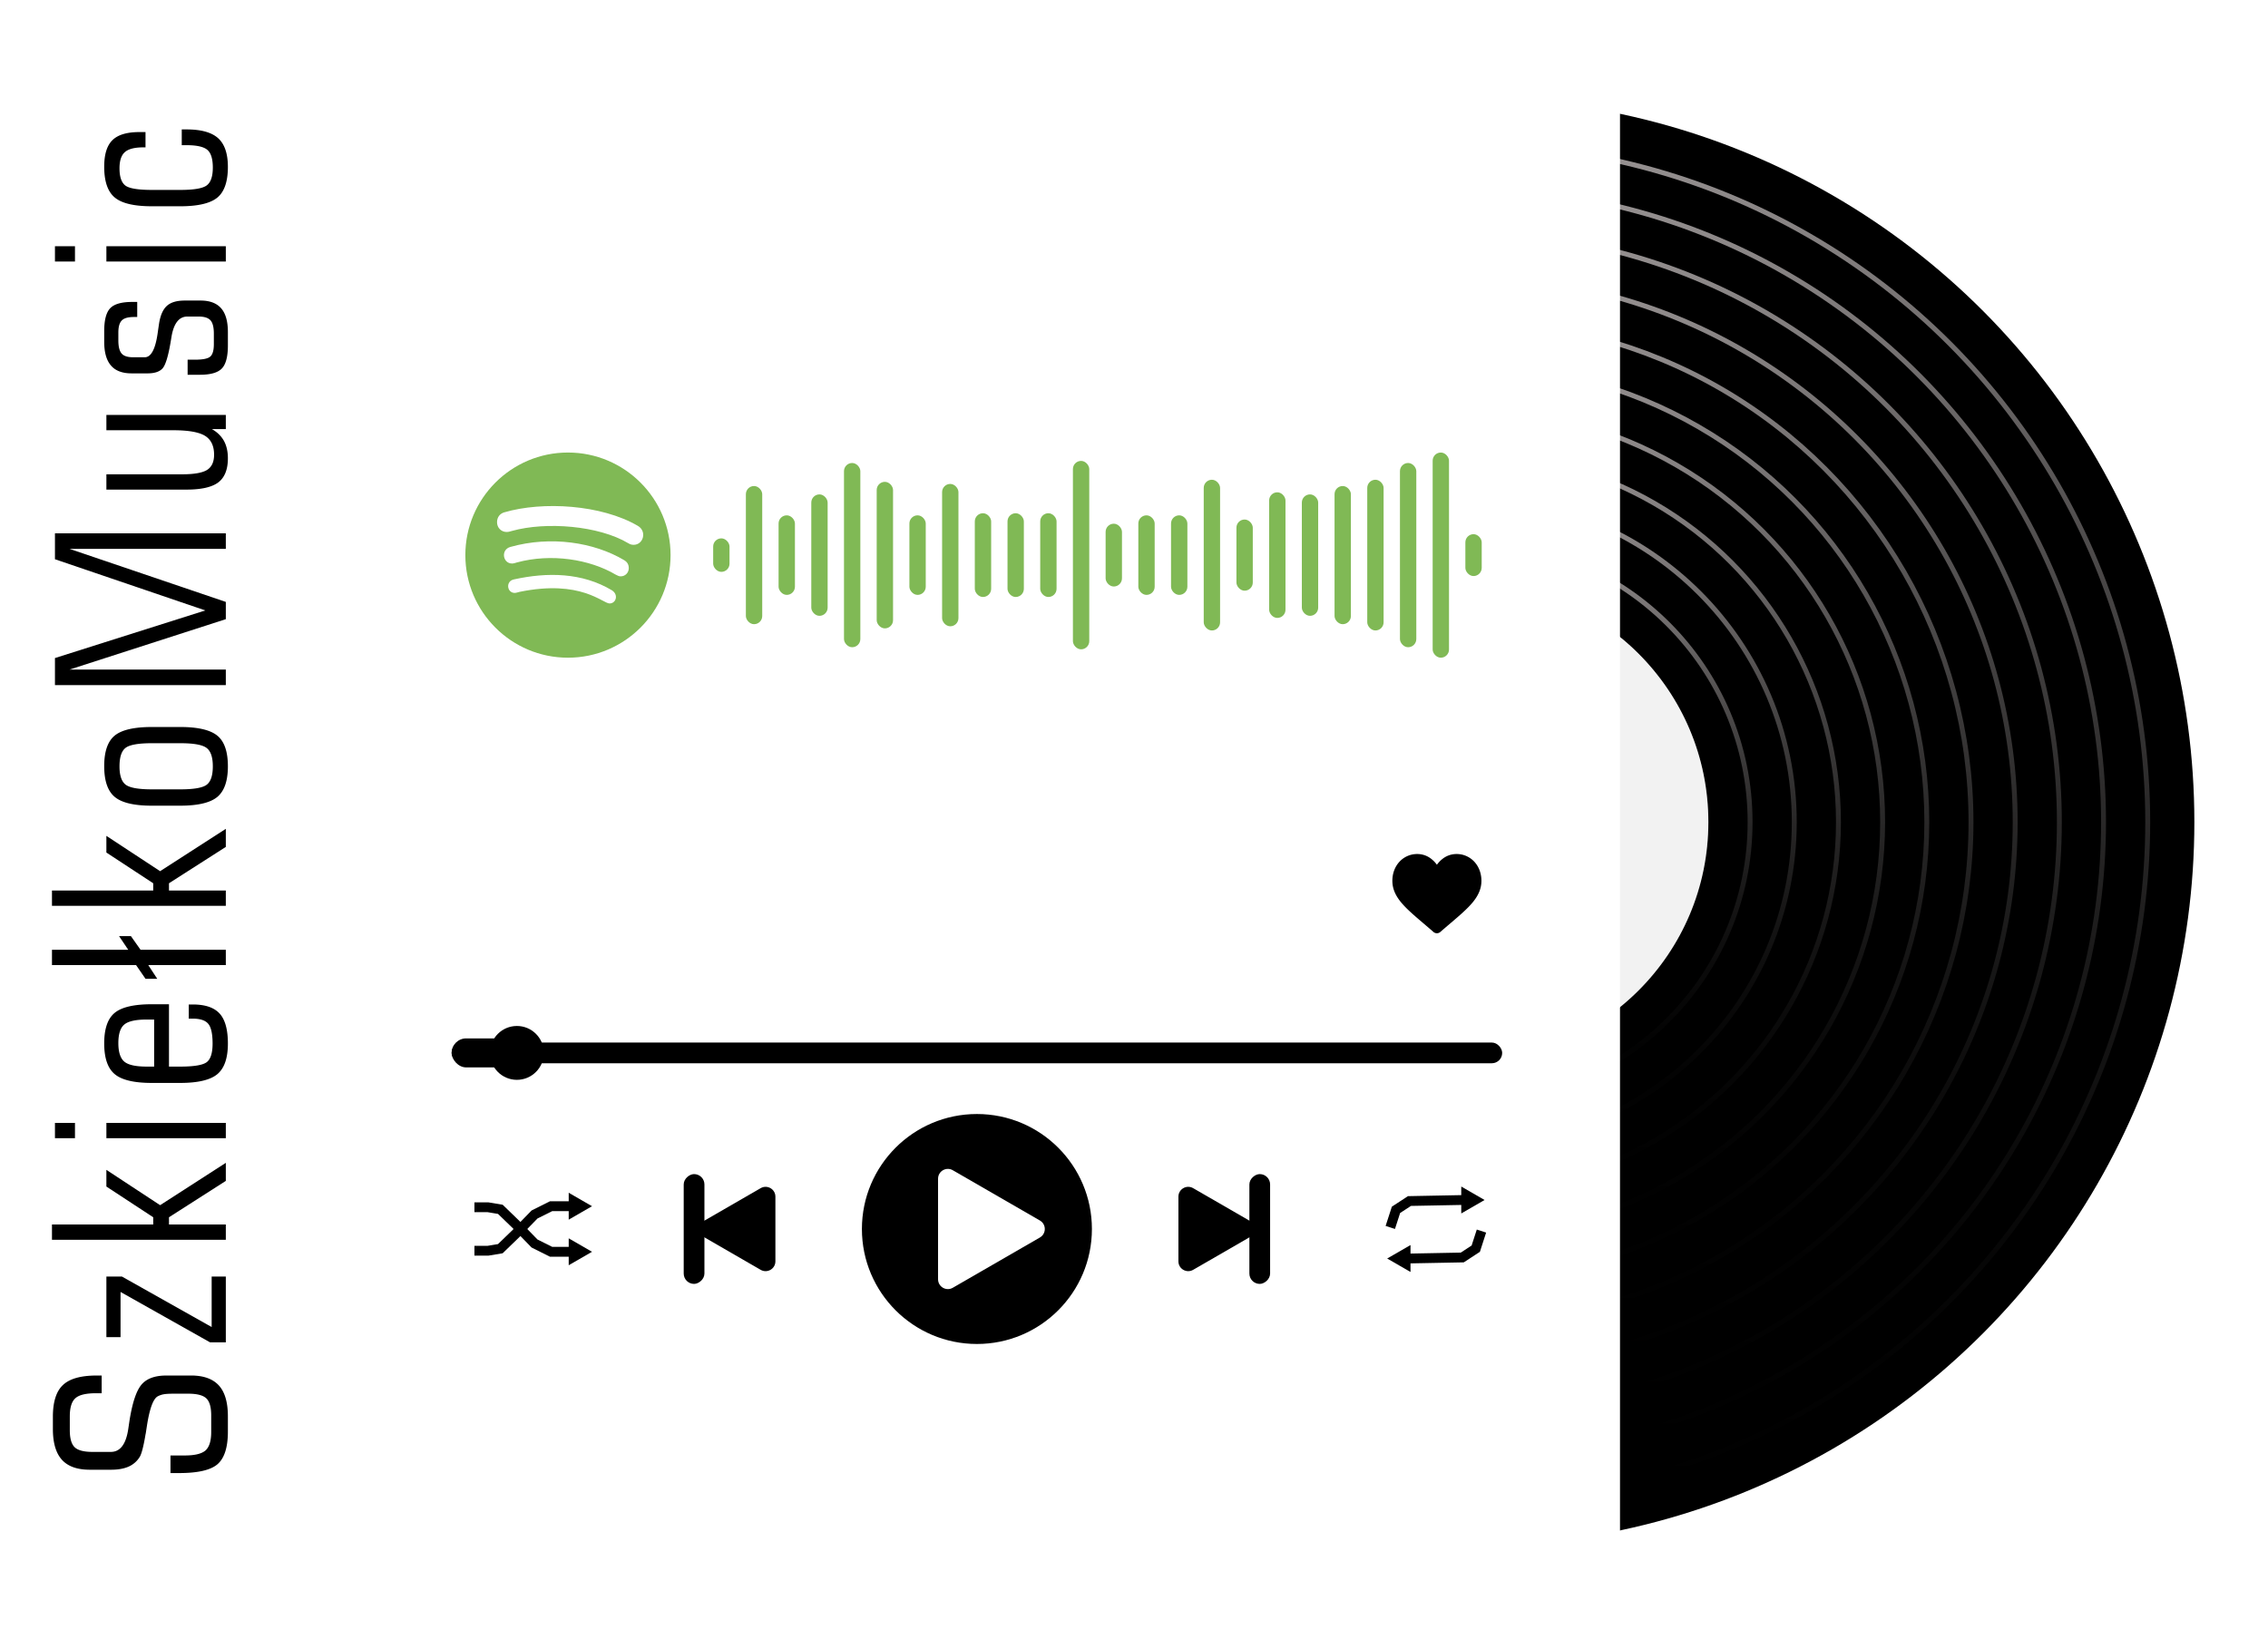 <svg width="462" height="334" fill="none" xmlns="http://www.w3.org/2000/svg"><path d="M33.906 280.25h4.992c2.563 0 4.461.68 5.696 2.039 1.218 1.344 1.828 3.438 1.828 6.281v3.117c0 3.172-.695 5.375-2.086 6.61-1.39 1.219-4.008 1.828-7.852 1.828h-1.757v-3.586h2.93c2.03 0 3.437-.344 4.218-1.031.766-.703 1.148-1.946 1.148-3.727v-3.422c0-1.656-.328-2.804-.984-3.445-.672-.641-1.898-.961-3.68-.961h-2.976c-.922 0-1.594.039-2.016.117a4.122 4.122 0 00-1.195.399c-.938.468-1.68 2.445-2.227 5.929l-.258 1.664c-.03.125-.062.29-.093.493-.39 2.25-.766 3.672-1.125 4.265a5.005 5.005 0 01-2.274 1.992c-.953.422-2.14.633-3.562.633h-4.336c-2.563 0-4.453-.672-5.672-2.015-1.234-1.36-1.852-3.453-1.852-6.282v-2.484c0-3.031.68-5.187 2.04-6.469 1.359-1.297 3.656-1.945 6.89-1.945h1.008v3.609h-1.148c-2.047 0-3.446.336-4.196 1.008-.765.672-1.148 1.906-1.148 3.703v2.813c0 1.672.328 2.828.984 3.469.656.64 1.867.96 3.633.96h3.75c1.922 0 3.11-1.601 3.562-4.804l.258-1.735c.594-3.64 1.422-6.054 2.485-7.242 1.047-1.187 2.718-1.781 5.015-1.781zM46 273.492h-3.21l-18.235-10.266v9.211h-2.883v-12.352h3.164l18.281 10.289v-10.289H46v13.407zm0-20.892H10.586v-3.117H31.21v-1.476l-9.54-6.258v-3.399l10.946 7.196L46 236.921v3.679l-11.578 7.407v1.476H46v3.117zm0-20.703H21.672v-3.118H46v3.118zm-30.727 0h-4.078v-3.118h4.078v3.118zm16.125-14.587v-9.586h-1.523c-2.25 0-3.773.344-4.57 1.031-.797.672-1.196 1.93-1.196 3.774 0 1.828.407 3.086 1.22 3.773.796.672 2.312 1.008 4.546 1.008h1.523zm3.024 0h2.32c2.828 0 4.633-.313 5.414-.938.766-.625 1.149-1.875 1.149-3.75 0-1.968-.29-3.304-.867-4.007-.579-.719-1.649-1.078-3.211-1.078h-.774v-2.883h.82c2.532 0 4.36.625 5.485 1.875 1.11 1.234 1.664 3.265 1.664 6.093 0 2.954-.719 5.032-2.156 6.235-1.438 1.187-3.961 1.781-7.57 1.781H30.93c-3.61 0-6.125-.594-7.547-1.781-1.438-1.188-2.156-3.281-2.156-6.281 0-2.969.71-5.039 2.132-6.211 1.422-1.172 3.946-1.758 7.57-1.758h3.493v12.703zM46 196.63H30.203l1.828 2.789h-2.39l-1.922-2.789H10.586v-3.118h15.539l-1.875-2.789h2.414l1.969 2.789H46v3.118zm0-12.079H10.586v-3.117H31.21v-1.477l-9.54-6.258v-3.398l10.946 7.195L46 168.871v3.68l-11.578 7.406v1.477H46v3.117zm-15.07-23.727h5.812c2.781 0 4.578-.321 5.39-.961.813-.641 1.22-1.883 1.22-3.727 0-1.844-.414-3.086-1.243-3.726-.828-.657-2.617-.985-5.367-.985H30.93c-2.766 0-4.555.321-5.367.961-.813.641-1.22 1.891-1.22 3.75 0 1.844.415 3.086 1.243 3.727.828.64 2.61.961 5.344.961zm5.765-12.703c3.625 0 6.157.593 7.594 1.781 1.422 1.172 2.133 3.25 2.133 6.234 0 2.953-.719 5.031-2.156 6.235-1.438 1.187-3.961 1.781-7.57 1.781H30.93c-3.61 0-6.125-.594-7.547-1.781-1.438-1.188-2.156-3.282-2.156-6.282 0-2.968.71-5.039 2.132-6.211 1.422-1.171 3.946-1.757 7.57-1.757h5.766zm9.305-8.54H11.195v-5.508l30.633-9.703-30.633-10.43v-5.273H46v3.164H14.172L46 122.636v3.515l-31.828 10.266H46v3.164zM21.672 96.635h15.445c2.406 0 4.094-.297 5.063-.89.953-.61 1.43-1.641 1.43-3.094 0-1.797-.61-3.078-1.829-3.844-1.234-.766-3.398-1.149-6.492-1.149H21.672v-3.117H46v2.883h-2.836c1.094.625 1.914 1.43 2.461 2.414.531.985.797 2.164.797 3.54 0 2.265-.649 3.898-1.945 4.898-1.297.984-3.461 1.476-6.493 1.476H21.672v-3.117zm15.937-35.4h3.258c1.875 0 3.274.532 4.196 1.595.906 1.047 1.359 2.656 1.359 4.828V70.4c0 2.25-.406 3.805-1.219 4.664-.812.86-2.305 1.29-4.476 1.29h-2.508v-3.071h1.5c1.625 0 2.672-.219 3.14-.656.47-.438.703-1.274.703-2.508v-2.156c0-1.282-.226-2.18-.68-2.696-.468-.515-1.273-.773-2.413-.773h-2.297c-1.719 0-2.805 1.414-3.258 4.242-.078.484-.14.86-.187 1.125-.485 2.828-1.032 4.57-1.641 5.227-.61.656-1.617.984-3.023.984h-3.258c-1.89 0-3.29-.531-4.196-1.594-.922-1.062-1.382-2.68-1.382-4.851V67.47c0-2.25.406-3.804 1.218-4.664.813-.86 2.313-1.289 4.5-1.289h1.008v3.07h-.68c-1.187 0-2.007.235-2.46.704-.47.468-.704 1.289-.704 2.46v1.594c0 1.282.227 2.18.68 2.696.438.5 1.219.75 2.344.75h2.344c1.28 0 2.156-1.602 2.625-4.805.125-.875.226-1.57.304-2.086.266-1.672.797-2.867 1.594-3.586.797-.719 2-1.078 3.61-1.078zM46 53.283H21.672v-3.117H46v3.117zm-30.727 0h-4.078v-3.117h4.078v3.117zm21.75-26.914h1.008c2.953 0 5.094.601 6.422 1.804 1.313 1.203 1.969 3.149 1.969 5.836 0 2.969-.711 5.047-2.133 6.234-1.437 1.188-3.969 1.782-7.594 1.782H30.93c-3.61 0-6.125-.594-7.547-1.782-1.438-1.187-2.156-3.28-2.156-6.28 0-2.516.562-4.321 1.687-5.415 1.11-1.094 2.945-1.64 5.508-1.64h1.219v3.117h-.446c-1.765 0-3.015.32-3.75.96-.734.641-1.101 1.743-1.101 3.305 0 1.735.398 2.907 1.195 3.516.797.594 2.594.89 5.39.89h5.813c2.781 0 4.578-.312 5.39-.937.813-.625 1.22-1.828 1.22-3.61 0-1.75-.36-2.945-1.079-3.585-.734-.656-2.164-.985-4.289-.985h-.96v-3.21z" fill="#000"/><g filter="url(#filter0_d)"><circle cx="299.5" cy="163.5" r="147.5" fill="#000"/><g opacity=".8"><circle cx="299.5" cy="163.5" r="138" stroke="url(#paint0_linear)"/><circle cx="299.5" cy="163.5" r="129" stroke="url(#paint1_linear)"/><circle cx="299.5" cy="163.5" r="120" stroke="url(#paint2_linear)"/><circle cx="299.5" cy="163.5" r="111" stroke="url(#paint3_linear)"/><circle cx="299.5" cy="163.5" r="102" stroke="url(#paint4_linear)"/><circle cx="299.5" cy="163.5" r="93" stroke="url(#paint5_linear)"/><circle cx="299.5" cy="163.5" r="84" stroke="url(#paint6_linear)"/><circle cx="299.5" cy="163.5" r="57" stroke="url(#paint7_linear)"/><circle cx="299.5" cy="163.5" r="75" stroke="url(#paint8_linear)"/><circle cx="299.5" cy="163.5" r="48" stroke="url(#paint9_linear)"/><circle cx="299.5" cy="163.5" r="66" stroke="url(#paint10_linear)"/></g><circle cx="299.5" cy="163.5" r="48.5" fill="#F2F2F2"/><circle cx="299.5" cy="163.5" r="2.5" fill="#000"/></g><g filter="url(#filter1_d)"><path fill="#fff" d="M67 11h263v304H67z"/></g><path d="M291.999 189.878a1.064 1.064 0 001.403 0c.735-.642 1.442-1.245 2.067-1.777v-.001c1.828-1.557 3.406-2.902 4.504-4.227 1.228-1.481 1.799-2.886 1.799-4.42 0-1.491-.511-2.867-1.439-3.873a4.878 4.878 0 00-3.629-1.58 4.566 4.566 0 00-2.851.984c-.426.33-.812.733-1.152 1.203a5.85 5.85 0 00-1.153-1.203 4.561 4.561 0 00-2.85-.984 4.88 4.88 0 00-3.63 1.58c-.928 1.006-1.439 2.382-1.439 3.873 0 1.534.572 2.939 1.8 4.42 1.098 1.325 2.676 2.67 4.504 4.228l.003.003c.624.531 1.33 1.133 2.063 1.774z" fill="#000"/><rect x="92" y="212.41" width="214" height="4.221" rx="2.11" fill="#000"/><rect x="92" y="211.566" width="18.572" height="5.909" rx="2.955" fill="#000"/><circle cx="105.296" cy="214.521" r="5.487" fill="#000"/><circle cx="199" cy="250.399" r="23.426" fill="#000"/><path d="M211.829 248.667c1.333.769 1.333 2.694 0 3.464l-17.743 10.243c-1.333.77-3-.192-3-1.732v-20.487c0-1.54 1.667-2.502 3-1.732l17.743 10.244z" fill="#fff"/><path d="M254.459 248.666c1.334.77 1.334 2.695 0 3.465l-11.411 6.588c-1.333.77-3-.193-3-1.732V243.81c0-1.539 1.667-2.502 3-1.732l11.411 6.588z" fill="#000"/><rect x="254.505" y="261.584" width="22.371" height="4.221" rx="2.11" transform="rotate(-90 254.505 261.584)" fill="#000"/><path d="M143.541 252.13c-1.334-.769-1.334-2.694 0-3.464l11.411-6.588c1.333-.77 3 .192 3 1.732v13.177c0 1.539-1.667 2.502-3 1.732l-11.411-6.589z" fill="#000"/><rect x="143.495" y="239.213" width="22.371" height="4.221" rx="2.11" transform="rotate(90 143.495 239.213)" fill="#000"/><path d="M302.413 244.489l-4.749 2.741v-5.483l4.749 2.742z" fill="#000"/><path d="M283.208 250.081l1.16-3.587 2.744-1.794 10.964-.211" stroke="#000" stroke-width="2"/><path d="M282.574 256.413l4.749-2.742v5.483l-4.749-2.741z" fill="#000"/><path d="M301.779 250.82l-1.161 3.588-2.743 1.794-10.964.211" stroke="#000" stroke-width="2"/><path d="M120.597 245.756l-4.749 2.741v-5.483l4.749 2.742z" fill="#000"/><path d="M96.643 254.83h2.743l2.533-.422 3.271-3.165 3.694-3.799 3.376-1.689h4" stroke="#000" stroke-width="2"/><path d="M120.597 255.041l-4.749-2.741v5.483l4.749-2.742z" fill="#000"/><path d="M96.643 245.967h2.743l2.533.422 3.271 3.165 3.694 3.799 3.376 1.689h4" stroke="#000" stroke-width="2"/><path d="M115.694 134c11.537 0 20.901-9.364 20.901-20.901 0-11.537-9.364-20.9-20.901-20.9-11.537 0-20.901 9.363-20.901 20.9 0 11.537 9.364 20.901 20.901 20.901zm8.486-11.05v.002c-1.406 0-5.846-4.925-18.323-2.369-.33.086-.76.22-1.004.22-1.593 0-1.898-2.385-.184-2.749 6.902-1.524 13.956-1.39 19.972 2.209 1.435.916.826 2.687-.461 2.687zm2.269-5.526c-.197-.052-.139.12-1.04-.354-5.268-3.117-13.12-4.375-20.108-2.478-.404.11-.624.219-1.003.219-1.866 0-2.36-2.806-.328-3.379 8.214-2.308 17.026-.961 23.16 2.688.683.404.953.928.953 1.66-.009.909-.716 1.644-1.634 1.644zm-23.735-13.037c7.878-2.306 19.801-1.578 27.213 2.748 1.901 1.096 1.153 3.867-.867 3.867l-.002-.002c-.439 0-.709-.109-1.088-.329-5.997-3.581-16.728-4.44-23.671-2.501-.304.084-.684.218-1.088.218-1.113 0-1.963-.869-1.963-1.989 0-1.145.709-1.793 1.466-2.012z" fill="#80B955"/><rect x="145.276" y="109.687" width="3.331" height="6.825" rx="1.665" fill="#80B955"/><rect x="151.938" y="99.023" width="3.331" height="28.152" rx="1.665" fill="#80B955"/><rect x="158.6" y="104.995" width="3.331" height="16.209" rx="1.665" fill="#80B955"/><rect x="165.262" y="100.73" width="3.331" height="24.74" rx="1.665" fill="#80B955"/><rect x="171.924" y="94.332" width="3.331" height="37.536" rx="1.665" fill="#80B955"/><rect x="178.586" y="98.17" width="3.331" height="29.858" rx="1.665" fill="#80B955"/><rect x="185.248" y="104.995" width="3.331" height="16.209" rx="1.665" fill="#80B955"/><rect x="191.909" y="98.597" width="3.331" height="29.005" rx="1.665" fill="#80B955"/><rect x="198.571" y="104.569" width="3.331" height="17.062" rx="1.665" fill="#80B955"/><rect x="205.233" y="104.569" width="3.331" height="17.062" rx="1.665" fill="#80B955"/><rect x="211.895" y="104.569" width="3.331" height="17.062" rx="1.665" fill="#80B955"/><rect x="218.557" y="93.905" width="3.331" height="38.389" rx="1.665" fill="#80B955"/><rect x="225.219" y="106.701" width="3.331" height="12.796" rx="1.665" fill="#80B955"/><rect x="231.881" y="104.995" width="3.331" height="16.209" rx="1.665" fill="#80B955"/><rect x="238.543" y="104.995" width="3.331" height="16.209" rx="1.665" fill="#80B955"/><rect x="245.205" y="97.744" width="3.331" height="30.711" rx="1.665" fill="#80B955"/><rect x="251.866" y="105.848" width="3.331" height="14.503" rx="1.665" fill="#80B955"/><rect x="258.528" y="100.303" width="3.331" height="25.593" rx="1.665" fill="#80B955"/><rect x="265.19" y="100.73" width="3.331" height="24.74" rx="1.665" fill="#80B955"/><rect x="271.852" y="99.023" width="3.331" height="28.152" rx="1.665" fill="#80B955"/><rect x="278.514" y="97.744" width="3.331" height="30.711" rx="1.665" fill="#80B955"/><rect x="285.176" y="94.332" width="3.331" height="37.536" rx="1.665" fill="#80B955"/><rect x="291.838" y="92.199" width="3.331" height="41.801" rx="1.665" fill="#80B955"/><rect x="298.5" y="108.834" width="3.331" height="8.531" rx="1.665" fill="#80B955"/><defs><linearGradient id="paint0_linear" x1="299.5" y1="25" x2="299.5" y2="302" gradientUnits="userSpaceOnUse"><stop stop-color="#BFB9B9"/><stop offset="1" stop-color="#0E0E0E" stop-opacity="0"/></linearGradient><linearGradient id="paint1_linear" x1="299.5" y1="34" x2="299.5" y2="293" gradientUnits="userSpaceOnUse"><stop stop-color="#BFB9B9"/><stop offset="1" stop-color="#0E0E0E" stop-opacity="0"/></linearGradient><linearGradient id="paint2_linear" x1="299.5" y1="43" x2="299.5" y2="284" gradientUnits="userSpaceOnUse"><stop stop-color="#BFB9B9"/><stop offset="1" stop-color="#0E0E0E" stop-opacity="0"/></linearGradient><linearGradient id="paint3_linear" x1="299.5" y1="52" x2="299.5" y2="275" gradientUnits="userSpaceOnUse"><stop stop-color="#BFB9B9"/><stop offset="1" stop-color="#0E0E0E" stop-opacity="0"/></linearGradient><linearGradient id="paint4_linear" x1="299.5" y1="61" x2="299.5" y2="266" gradientUnits="userSpaceOnUse"><stop stop-color="#BFB9B9"/><stop offset="1" stop-color="#0E0E0E" stop-opacity="0"/></linearGradient><linearGradient id="paint5_linear" x1="299.5" y1="70" x2="299.5" y2="257" gradientUnits="userSpaceOnUse"><stop stop-color="#BFB9B9"/><stop offset="1" stop-color="#0E0E0E" stop-opacity="0"/></linearGradient><linearGradient id="paint6_linear" x1="299.5" y1="79" x2="299.5" y2="248" gradientUnits="userSpaceOnUse"><stop stop-color="#BFB9B9"/><stop offset="1" stop-color="#0E0E0E" stop-opacity="0"/></linearGradient><linearGradient id="paint7_linear" x1="299.5" y1="106" x2="299.5" y2="221" gradientUnits="userSpaceOnUse"><stop stop-color="#BFB9B9"/><stop offset="1" stop-color="#0E0E0E" stop-opacity="0"/></linearGradient><linearGradient id="paint8_linear" x1="299.5" y1="88" x2="299.5" y2="239" gradientUnits="userSpaceOnUse"><stop stop-color="#BFB9B9"/><stop offset="1" stop-color="#0E0E0E" stop-opacity="0"/></linearGradient><linearGradient id="paint9_linear" x1="299.5" y1="115" x2="299.5" y2="212" gradientUnits="userSpaceOnUse"><stop stop-color="#BFB9B9"/><stop offset="1" stop-color="#0E0E0E" stop-opacity="0"/></linearGradient><linearGradient id="paint10_linear" x1="299.5" y1="97" x2="299.5" y2="230" gradientUnits="userSpaceOnUse"><stop stop-color="#BFB9B9"/><stop offset="1" stop-color="#0E0E0E" stop-opacity="0"/></linearGradient><filter id="filter0_d" x="137" y="5" width="325" height="325" filterUnits="userSpaceOnUse" color-interpolation-filters="sRGB"><feFlood flood-opacity="0" result="BackgroundImageFix"/><feColorMatrix in="SourceAlpha" values="0 0 0 0 0 0 0 0 0 0 0 0 0 0 0 0 0 0 127 0"/><feOffset dy="4"/><feGaussianBlur stdDeviation="7.5"/><feColorMatrix values="0 0 0 0 0 0 0 0 0 0 0 0 0 0 0 0 0 0 0.07 0"/><feBlend in2="BackgroundImageFix" result="effect1_dropShadow"/><feBlend in="SourceGraphic" in2="effect1_dropShadow" result="shape"/></filter><filter id="filter1_d" x="52" y="0" width="293" height="334" filterUnits="userSpaceOnUse" color-interpolation-filters="sRGB"><feFlood flood-opacity="0" result="BackgroundImageFix"/><feColorMatrix in="SourceAlpha" values="0 0 0 0 0 0 0 0 0 0 0 0 0 0 0 0 0 0 127 0"/><feOffset dy="4"/><feGaussianBlur stdDeviation="7.5"/><feColorMatrix values="0 0 0 0 0 0 0 0 0 0 0 0 0 0 0 0 0 0 0.07 0"/><feBlend in2="BackgroundImageFix" result="effect1_dropShadow"/><feBlend in="SourceGraphic" in2="effect1_dropShadow" result="shape"/></filter></defs></svg>